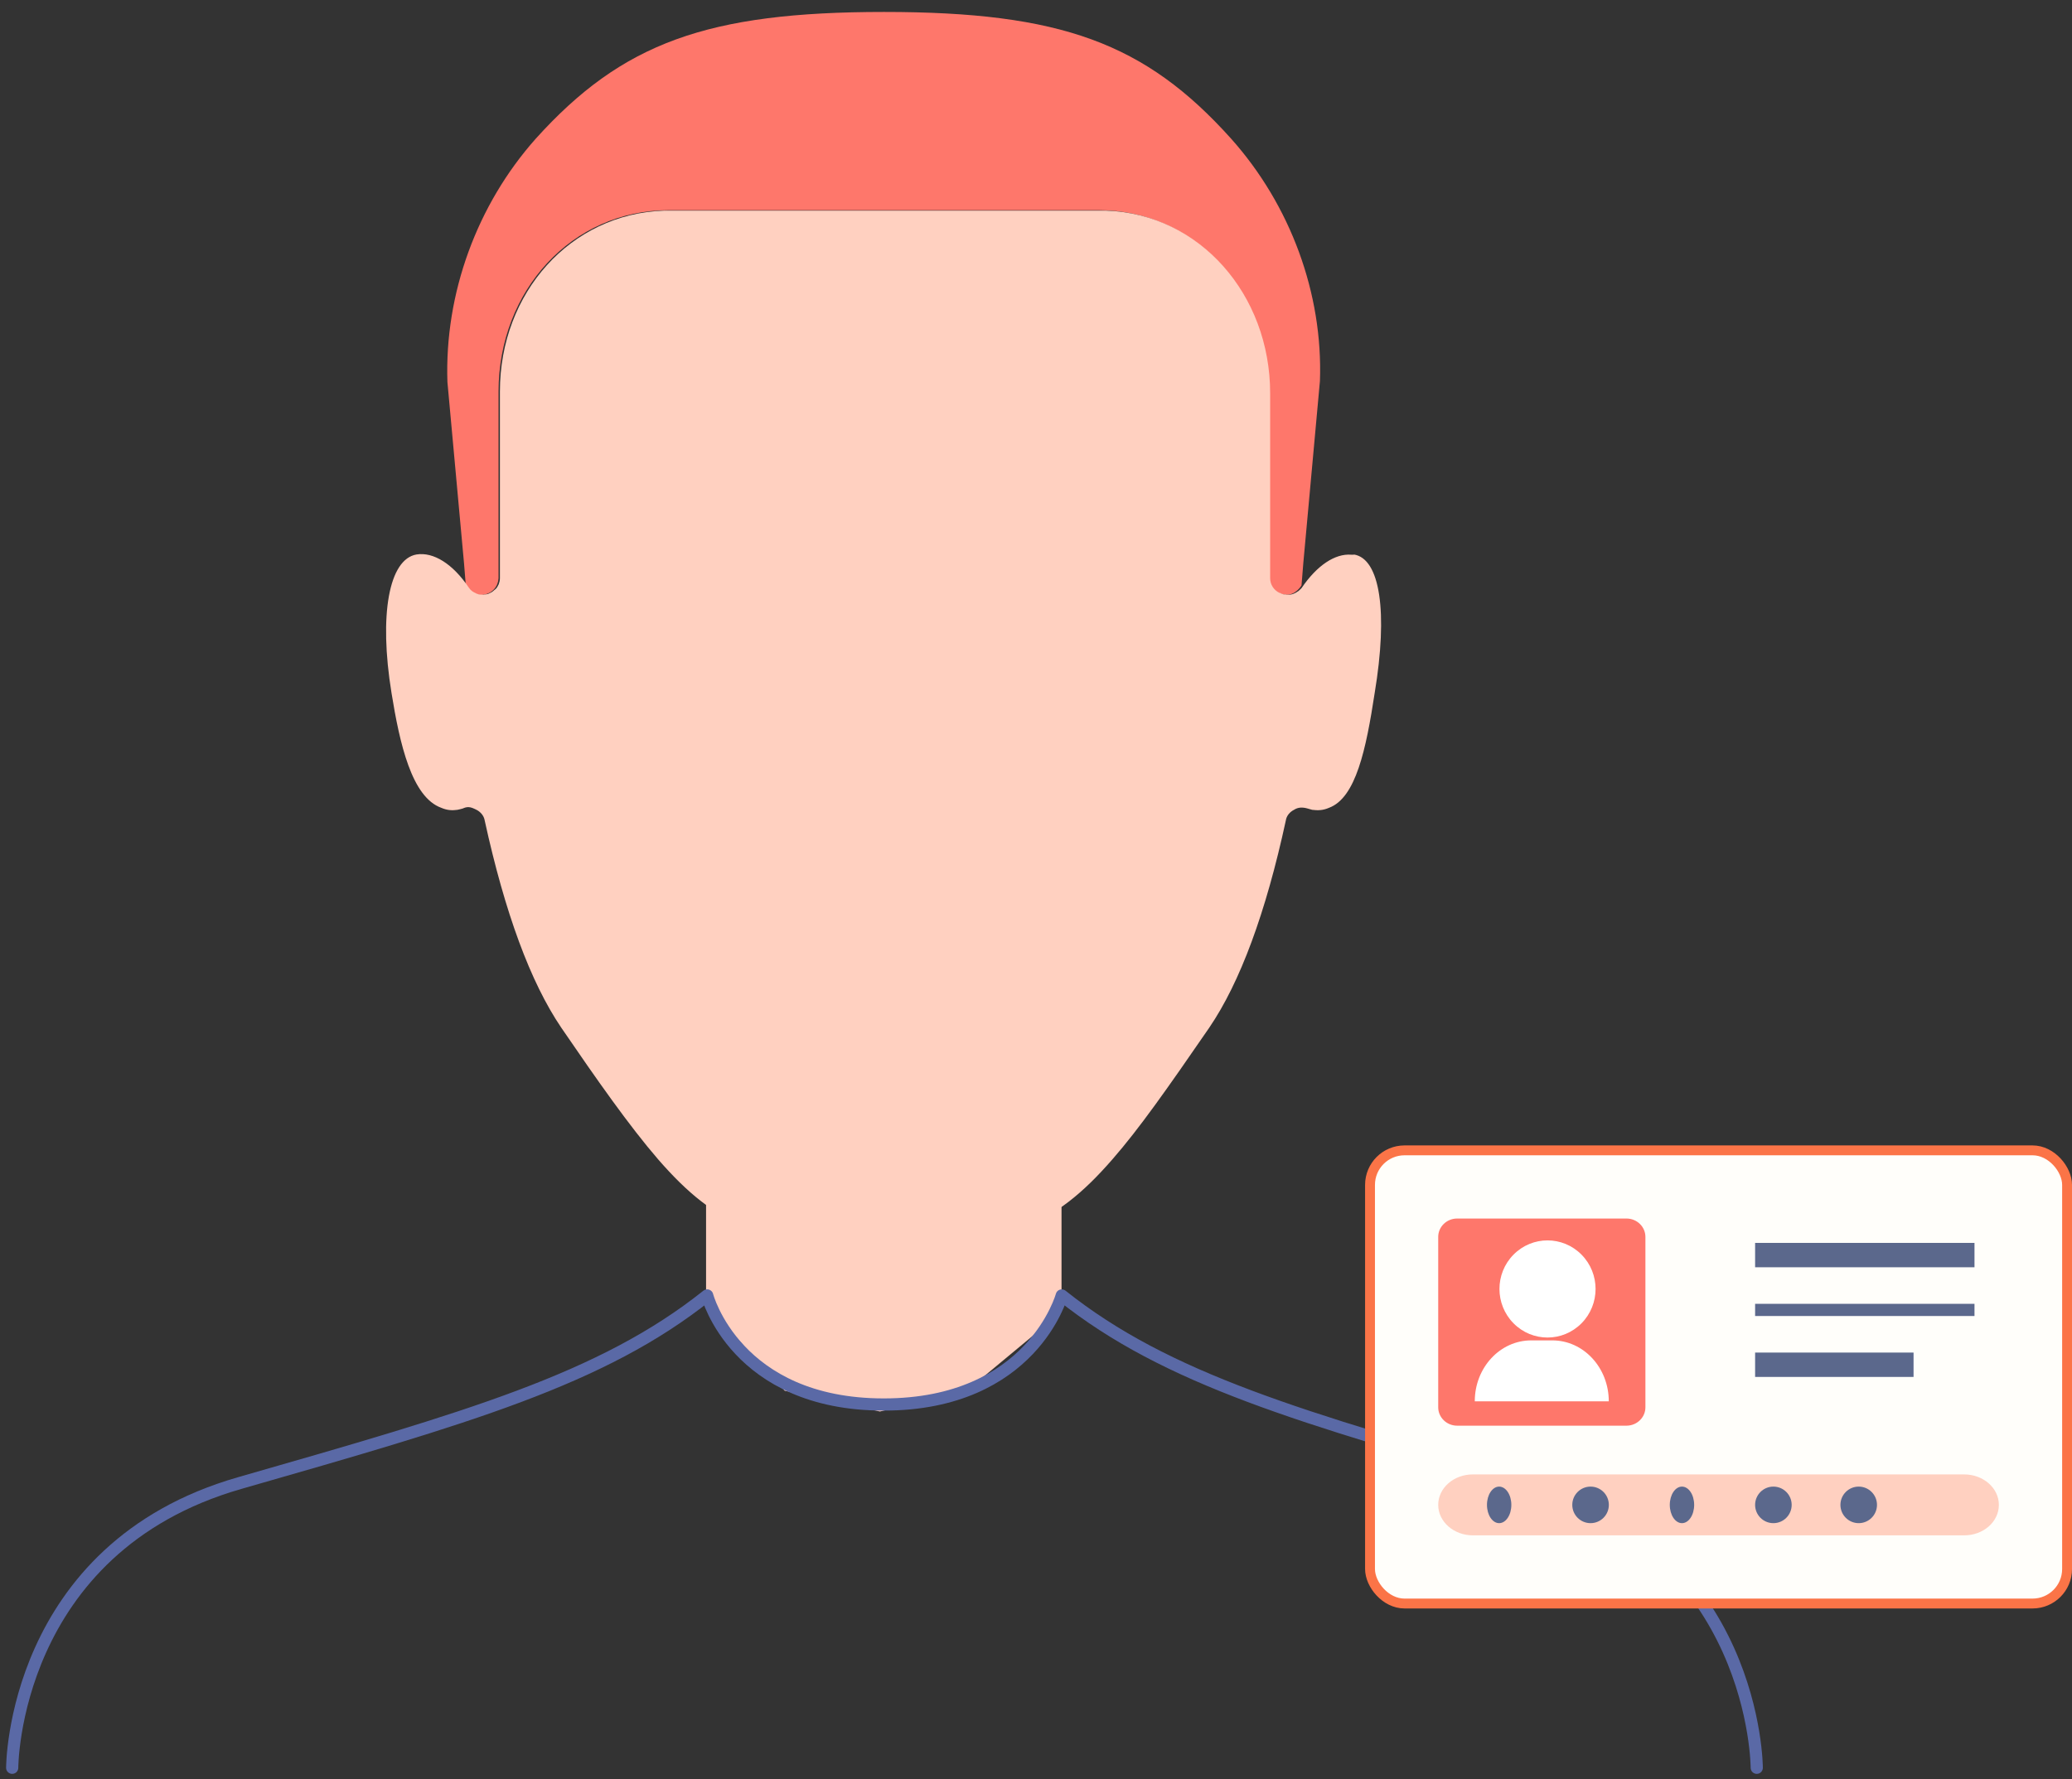 <svg width="170" height="146" viewBox="0 0 170 146" fill="none" xmlns="http://www.w3.org/2000/svg">
<rect x="0" y="0" width="170" height="146" fill="#333333" stroke="none"/>
<path d="M160.5 125C161.328 125 162 124.328 162 123.5C162 122.672 161.328 122 160.5 122C159.672 122 159 122.672 159 123.5C159 124.328 159.672 125 160.5 125Z" fill="#5B688C"/>
<path d="M57.911 107.017L64.382 114.132L72.195 115.837L79.355 114.095L87.094 107.666V97.438C86.777 97.79 86.441 98.05 86.087 98.309C85.994 98.402 85.919 98.476 85.826 98.531C85.304 98.921 84.819 99.272 84.241 99.588C84.11 99.68 83.98 99.717 83.849 99.81C83.458 100.032 83.01 100.199 82.581 100.421C82.413 100.458 82.19 100.551 81.966 100.644C81.574 100.773 81.183 100.903 80.735 100.996C80.511 101.088 80.25 101.125 79.989 101.218C79.542 101.311 79.113 101.385 78.665 101.44C78.404 101.477 78.087 101.533 77.826 101.57C77.304 101.607 76.726 101.663 76.204 101.7C75.943 101.737 75.682 101.737 75.421 101.792C74.544 101.829 73.668 101.829 72.698 101.829H72.381C71.412 101.829 70.479 101.792 69.603 101.737H69.435C68.596 101.7 67.85 101.644 67.104 101.57C66.974 101.533 66.843 101.533 66.713 101.477C66.097 101.385 65.482 101.311 64.904 101.162C64.773 101.125 64.643 101.07 64.456 101.033C63.934 100.903 63.449 100.773 62.965 100.588C62.834 100.495 62.648 100.458 62.517 100.421C62.032 100.199 61.51 99.977 61.025 99.717C60.988 99.68 60.895 99.624 60.801 99.624C60.279 99.272 59.739 98.921 59.216 98.531C59.123 98.494 59.086 98.439 58.993 98.365C58.638 98.105 58.284 97.79 57.93 97.438V107.017H57.911Z" fill="#FFD0C0"/>
<path d="M108.295 31.293C108.556 24.086 105.871 16.823 101.004 11.376C93.955 3.52 87.019 0.981 72.53 0.981C58.041 0.981 51.048 3.52 43.962 11.376C39.133 16.804 36.466 24.086 36.709 31.349L38.07 46.208L38.219 48.061C38.219 48.061 38.704 48.895 39.562 48.821C40.419 48.728 40.867 48.117 40.904 47.45V32.127C40.904 23.845 46.927 17.249 54.852 17.249H90.151C98.058 17.249 104.099 23.975 104.099 32.257V47.357C104.099 47.394 104.099 47.413 104.099 47.431C104.137 48.117 104.565 48.709 105.442 48.802C106.3 48.895 106.784 48.042 106.784 48.042L106.934 46.19L108.295 31.275V31.293Z" fill="#FE776B"/>
<path d="M111.092 45.523H110.868C109.544 45.412 108.053 46.394 106.785 48.265C106.766 48.302 106.729 48.302 106.71 48.339C106.654 48.395 106.598 48.45 106.505 48.524C106.505 48.524 106.486 48.524 106.468 48.543C106.262 48.691 106.001 48.821 105.666 48.802C105.666 48.802 105.628 48.802 105.61 48.802C105.61 48.802 105.591 48.802 105.572 48.802C105.535 48.802 105.535 48.802 105.498 48.784C105.405 48.784 105.311 48.784 105.218 48.747C105.144 48.728 105.088 48.691 105.013 48.654C105.013 48.654 104.994 48.654 104.976 48.654C104.51 48.432 104.211 47.968 104.211 47.45V47.376V32.275C104.211 24.16 98.412 17.546 90.748 17.286H54.479C46.815 17.546 41.016 24.012 41.016 32.127V47.45C41.016 47.616 40.979 47.783 40.923 47.931C40.923 47.931 40.923 47.968 40.904 47.968C40.848 48.08 40.792 48.209 40.699 48.302C40.662 48.339 40.625 48.376 40.569 48.413C40.494 48.487 40.401 48.561 40.308 48.617C40.27 48.617 40.233 48.654 40.196 48.672C40.14 48.691 40.084 48.728 40.028 48.747C39.935 48.765 39.841 48.784 39.767 48.784C39.748 48.784 39.73 48.784 39.692 48.802C39.692 48.802 39.674 48.802 39.655 48.802C39.487 48.802 39.301 48.802 39.133 48.728C39.096 48.728 39.077 48.71 39.058 48.691C38.834 48.598 38.629 48.469 38.48 48.246C37.156 46.264 35.553 45.282 34.173 45.504C31.916 45.893 31.077 50.433 32.121 56.862C32.793 61.031 33.781 65.422 36.205 66.293C36.709 66.515 37.138 66.515 37.529 66.459C37.585 66.459 37.977 66.348 37.977 66.348C38.089 66.293 38.256 66.237 38.424 66.237C38.648 66.237 38.872 66.348 39.096 66.459C39.431 66.626 39.711 66.96 39.767 67.33C41.426 74.908 43.515 80.596 46.051 84.339C48.978 88.619 51.626 92.399 53.995 95.141C58.861 100.736 62.609 102.163 72.437 102.163H72.828C82.599 102.163 86.403 100.736 91.27 95.141C93.471 92.621 95.745 89.379 99.214 84.339C101.75 80.615 103.857 74.908 105.498 67.33C105.554 66.941 105.834 66.626 106.169 66.459C106.505 66.237 106.878 66.237 107.269 66.348L107.661 66.459C108.108 66.515 108.537 66.515 109.041 66.293C111.241 65.477 112.08 61.512 112.789 56.862C113.889 50.229 113.236 45.838 111.073 45.504L111.092 45.523Z" fill="#FFD0C0"/>
<path d="M1 145.074C1 145.074 1 127.064 19.666 121.71C38.331 116.355 49.408 113.187 58.023 106.313C58.023 106.313 60.354 115.262 72.512 115.262C84.67 115.262 87.112 106.313 87.112 106.313C95.727 113.187 106.804 116.355 125.47 121.71C144.135 127.064 144.135 145.074 144.135 145.074" stroke="#5A69A6" stroke-linecap="round" stroke-linejoin="round"/>
<rect x="112.405" y="94.405" width="57.191" height="37.191" rx="2.833" fill="#FFFEFA" stroke="#FB7447" stroke-width="0.81"/>
<path d="M133.445 100H119.555C118.696 100 118 100.675 118 101.508V115.492C118 116.325 118.696 117 119.555 117H133.445C134.304 117 135 116.325 135 115.492V101.508C135 100.675 134.304 100 133.445 100Z" fill="#FE776B"/>
<path d="M129.756 108.599C131.296 107.042 131.296 104.518 129.756 102.962C128.216 101.405 125.72 101.405 124.18 102.962C122.64 104.518 122.64 107.042 124.18 108.599C125.72 110.156 128.216 110.156 129.756 108.599Z" fill="white"/>
<path d="M132 115H121C121 112.237 123.073 110 125.633 110H127.361C129.921 110 131.994 112.237 131.994 115H132Z" fill="white"/>
<path d="M162 102H144V104H162V102Z" fill="#5B688C"/>
<path d="M162 107H144V108H162V107Z" fill="#5B688C"/>
<path d="M157 111H144V113H157V111Z" fill="#5B688C"/>
<path d="M161.157 126H120.843C119.275 126 118 124.878 118 123.5C118 122.117 119.269 121 120.843 121H161.157C162.725 121 164 122.122 164 123.5C164 124.883 162.731 126 161.157 126Z" fill="#FFD0C0"/>
<path d="M123 125C123.552 125 124 124.328 124 123.5C124 122.672 123.552 122 123 122C122.448 122 122 122.672 122 123.5C122 124.328 122.448 125 123 125Z" fill="#5B688C"/>
<path d="M130.5 125C131.328 125 132 124.328 132 123.5C132 122.672 131.328 122 130.5 122C129.672 122 129 122.672 129 123.5C129 124.328 129.672 125 130.5 125Z" fill="#5B688C"/>
<path d="M138 125C138.552 125 139 124.328 139 123.5C139 122.672 138.552 122 138 122C137.448 122 137 122.672 137 123.5C137 124.328 137.448 125 138 125Z" fill="#5B688C"/>
<path d="M145.5 125C146.328 125 147 124.328 147 123.5C147 122.672 146.328 122 145.5 122C144.672 122 144 122.672 144 123.5C144 124.328 144.672 125 145.5 125Z" fill="#5B688C"/>
<path d="M152.5 125C153.328 125 154 124.328 154 123.5C154 122.672 153.328 122 152.5 122C151.672 122 151 122.672 151 123.5C151 124.328 151.672 125 152.5 125Z" fill="#5B688C"/>
</svg>
